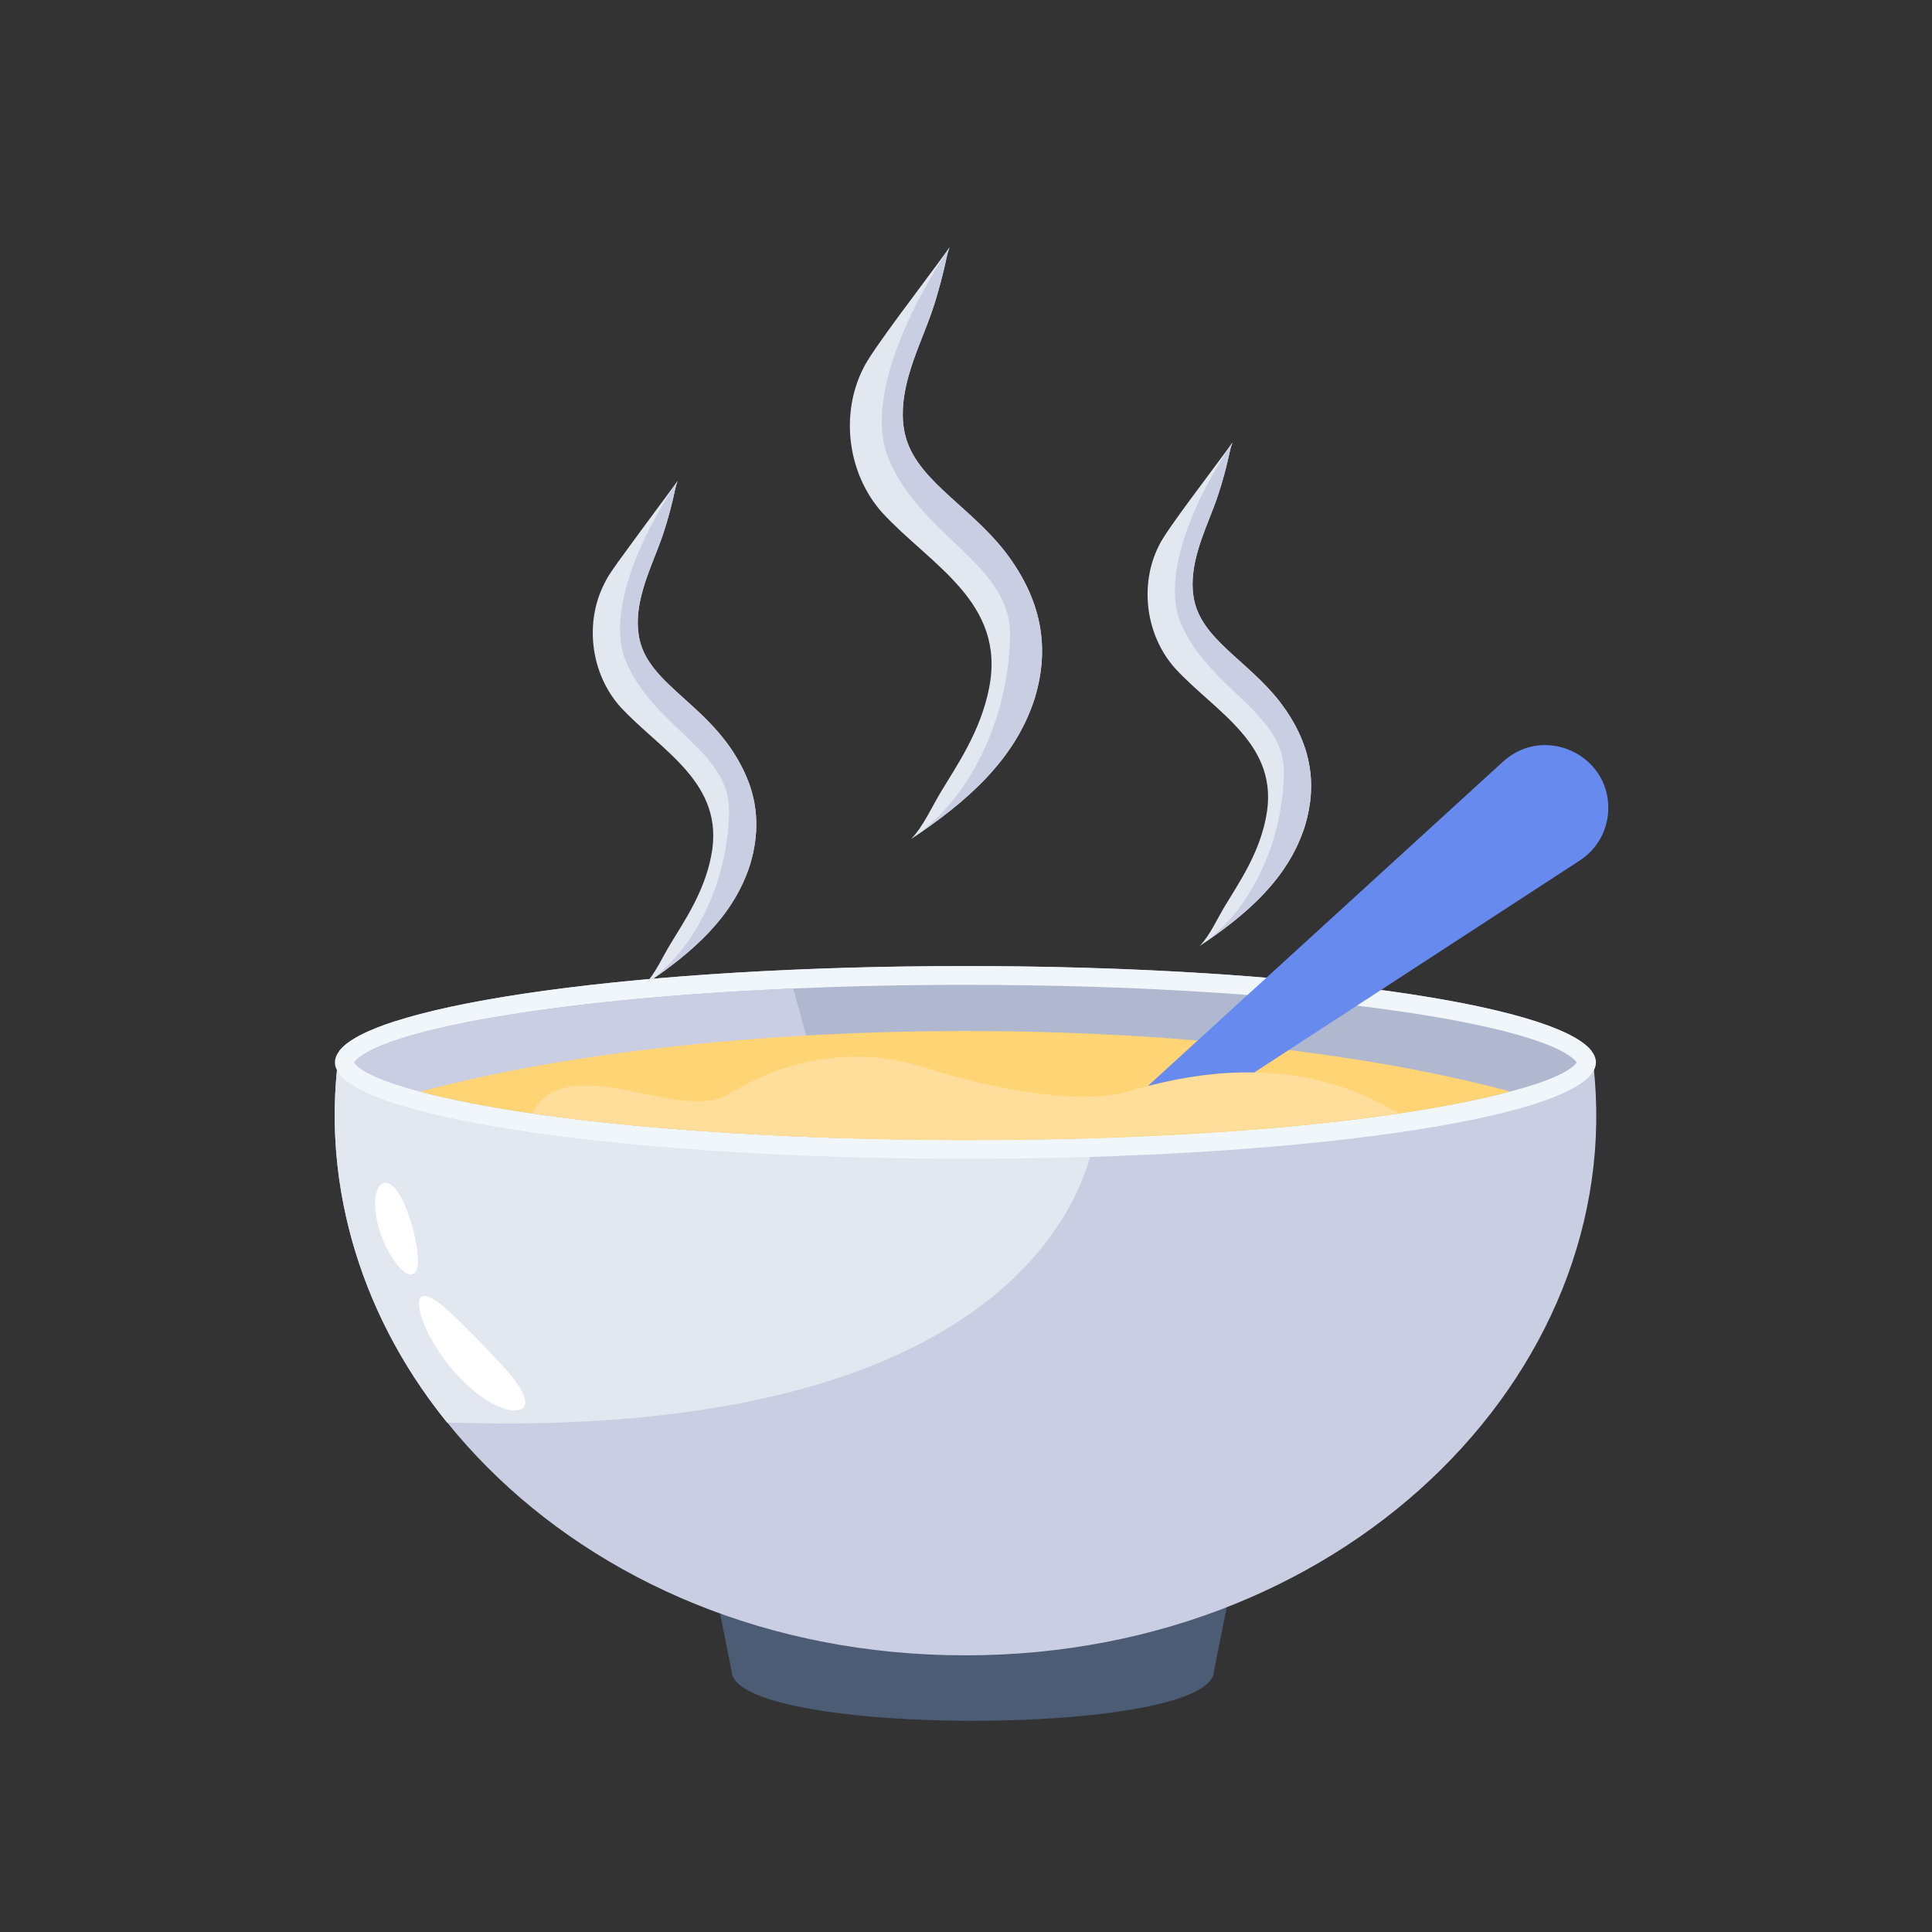 <svg xmlns="http://www.w3.org/2000/svg" xmlns:xlink="http://www.w3.org/1999/xlink" width="500" zoomAndPan="magnify" viewBox="0 0 375 375" height="500" preserveAspectRatio="xMidYMid meet" version="1.0"><rect x="0" y="0" width="375" height="375" fill="#333333" stroke="none"/><defs><clipPath id="941022c9ae"><path d="M 167.109 263.387 L 207.609 263.387 L 207.609 303.887 L 167.109 303.887 Z M 167.109 263.387 " clip-rule="nonzero"/></clipPath><clipPath id="c5551cd002"><path d="M 164 47.961 L 203 47.961 L 203 163 L 164 163 Z M 164 47.961 " clip-rule="nonzero"/></clipPath><clipPath id="0e78243a5e"><path d="M 171 47.961 L 203 47.961 L 203 163 L 171 163 Z M 171 47.961 " clip-rule="nonzero"/></clipPath></defs><g clip-path="url(#941022c9ae)"><path fill="#000000" d="M 207.613 283.641 C 207.613 284.305 207.582 284.965 207.516 285.625 C 207.449 286.285 207.355 286.941 207.223 287.59 C 207.094 288.242 206.934 288.887 206.742 289.52 C 206.547 290.152 206.324 290.777 206.07 291.391 C 205.816 292.004 205.535 292.602 205.223 293.188 C 204.91 293.773 204.57 294.34 204.199 294.891 C 203.832 295.445 203.438 295.977 203.016 296.488 C 202.594 297 202.152 297.492 201.68 297.961 C 201.211 298.43 200.723 298.875 200.207 299.297 C 199.695 299.715 199.164 300.113 198.613 300.48 C 198.062 300.848 197.492 301.188 196.906 301.5 C 196.324 301.812 195.723 302.098 195.109 302.352 C 194.5 302.605 193.875 302.828 193.238 303.02 C 192.605 303.215 191.961 303.375 191.312 303.504 C 190.66 303.633 190.008 303.73 189.348 303.797 C 188.688 303.859 188.023 303.895 187.359 303.895 C 186.699 303.895 186.035 303.859 185.375 303.797 C 184.715 303.73 184.059 303.633 183.41 303.504 C 182.758 303.375 182.117 303.215 181.48 303.02 C 180.848 302.828 180.223 302.605 179.609 302.352 C 178.996 302.098 178.398 301.812 177.812 301.5 C 177.23 301.188 176.66 300.848 176.109 300.48 C 175.559 300.113 175.027 299.715 174.512 299.297 C 174 298.875 173.508 298.43 173.039 297.961 C 172.57 297.492 172.125 297 171.707 296.488 C 171.285 295.977 170.891 295.445 170.523 294.891 C 170.152 294.34 169.812 293.773 169.5 293.188 C 169.188 292.602 168.902 292.004 168.648 291.391 C 168.395 290.777 168.172 290.152 167.98 289.52 C 167.789 288.887 167.625 288.242 167.496 287.59 C 167.367 286.941 167.27 286.285 167.207 285.625 C 167.141 284.965 167.109 284.305 167.109 283.641 C 167.109 282.977 167.141 282.316 167.207 281.656 C 167.27 280.996 167.367 280.34 167.496 279.691 C 167.625 279.039 167.789 278.395 167.98 277.762 C 168.172 277.125 168.395 276.504 168.648 275.891 C 168.902 275.277 169.188 274.68 169.5 274.094 C 169.812 273.508 170.152 272.941 170.523 272.391 C 170.891 271.836 171.285 271.305 171.707 270.793 C 172.125 270.281 172.57 269.789 173.039 269.32 C 173.508 268.852 174 268.406 174.512 267.984 C 175.027 267.562 175.559 267.168 176.109 266.801 C 176.66 266.434 177.23 266.094 177.812 265.781 C 178.398 265.465 178.996 265.184 179.609 264.93 C 180.223 264.676 180.848 264.453 181.48 264.262 C 182.117 264.066 182.758 263.906 183.41 263.777 C 184.059 263.648 184.715 263.551 185.375 263.484 C 186.035 263.422 186.699 263.387 187.359 263.387 C 188.023 263.387 188.688 263.422 189.348 263.484 C 190.008 263.551 190.66 263.648 191.312 263.777 C 191.961 263.906 192.605 264.066 193.238 264.262 C 193.875 264.453 194.5 264.676 195.109 264.93 C 195.723 265.184 196.324 265.465 196.906 265.781 C 197.492 266.094 198.062 266.434 198.613 266.801 C 199.164 267.168 199.695 267.562 200.207 267.984 C 200.723 268.406 201.211 268.852 201.68 269.32 C 202.152 269.789 202.594 270.281 203.016 270.793 C 203.438 271.305 203.832 271.836 204.199 272.391 C 204.57 272.941 204.91 273.508 205.223 274.094 C 205.535 274.68 205.816 275.277 206.07 275.891 C 206.324 276.504 206.547 277.125 206.742 277.762 C 206.934 278.395 207.094 279.039 207.223 279.691 C 207.355 280.34 207.449 280.996 207.516 281.656 C 207.582 282.316 207.613 282.977 207.613 283.641 Z M 207.613 283.641 " fill-opacity="1" fill-rule="nonzero"/></g><path fill="#4c5c75" d="M 239.848 303.316 C 239.664 304.199 235.371 325.633 235.648 324.277 C 235.648 337.254 141.988 337.254 141.988 324.277 C 141.812 323.387 137.539 301.949 137.809 303.316 Z M 239.848 303.316 " fill-opacity="1" fill-rule="nonzero"/><path fill="#c9cee2" d="M 187.395 321.301 C 110.73 321.301 57.27 263.207 65.863 203.98 C 67.457 201.918 71.234 199.965 76.832 198.18 C 96.508 191.887 138.609 187.504 187.395 187.504 C 245.668 187.504 294.445 193.746 306.77 202.07 C 307.703 202.688 308.41 203.324 308.926 203.98 C 317.645 264.117 262.91 321.301 187.395 321.301 Z M 187.395 321.301 " fill-opacity="1" fill-rule="nonzero"/><path fill="#e3e7f0" d="M 212.594 219.512 C 212.594 219.512 208.805 280.102 86.762 276.109 C 68.699 253.824 62.445 227.551 65.863 203.98 C 67.457 201.918 71.234 199.965 76.832 198.18 Z M 212.594 219.512 " fill-opacity="1" fill-rule="nonzero"/><path fill="#f1f6fa" d="M 309.355 207.77 C 304.211 217.367 251.555 224.922 187.383 224.922 C 123.207 224.922 70.566 217.367 65.422 207.77 C 64.715 206.445 64.941 205.18 65.863 203.992 C 73.031 194.742 124.703 187.516 187.383 187.516 C 250.055 187.516 301.746 194.742 308.914 203.992 C 309.84 205.18 310.066 206.445 309.355 207.77 Z M 309.355 207.77 " fill-opacity="1" fill-rule="nonzero"/><path fill="#b0b8cf" d="M 306.039 206.207 C 304.84 207.973 300.434 209.945 293.152 211.863 C 245.188 224.555 128.328 224.215 81.574 211.887 C 74.285 209.945 69.922 207.973 68.75 206.207 C 73.383 200.266 105.891 193.93 153.961 191.867 C 164.414 191.414 175.605 191.156 187.395 191.156 C 253.441 191.156 300.383 198.969 306.039 206.207 Z M 306.039 206.207 " fill-opacity="1" fill-rule="nonzero"/><path fill="#c9cee2" d="M 161.988 220.859 C 124.449 219.656 96.734 215.879 81.574 211.887 C 74.285 209.945 69.922 207.973 68.75 206.207 C 73.383 200.266 105.891 193.93 153.961 191.867 Z M 161.988 220.859 " fill-opacity="1" fill-rule="nonzero"/><path fill="#ffd475" d="M 293.152 211.863 C 243.676 224.953 126.965 223.938 81.574 211.887 C 139.512 196.395 233.82 196.016 293.152 211.863 Z M 293.152 211.863 " fill-opacity="1" fill-rule="nonzero"/><path fill="#ffde9b" d="M 271.414 216.094 C 224.137 223.016 150.203 222.984 103.285 216.086 C 109.988 203.148 132.387 218.27 141.566 212.316 C 148.105 208.086 162.77 201.703 179.746 207.285 C 189.602 210.52 208.641 214.844 218.672 211.918 C 237.086 206.617 254.859 206.023 271.414 216.094 Z M 271.414 216.094 " fill-opacity="1" fill-rule="nonzero"/><path fill="#678aee" d="M 312.172 156.797 C 312.172 160.781 310.238 164.684 306.625 167.031 C 305.73 167.617 239.25 210.898 243.461 208.16 C 236.488 208.023 229.547 209.031 222.801 210.785 C 248.598 187.227 265.836 171.477 291.746 147.824 C 299.641 140.648 312.172 146.348 312.172 156.797 Z M 312.172 156.797 " fill-opacity="1" fill-rule="nonzero"/><path fill="#ffffff" d="M 80.445 239.727 C 76.77 224.719 71.172 228.434 73.25 237.293 C 74.633 243.207 78.309 247.734 79.902 247.375 C 81.547 247.047 81.32 243.609 80.445 239.727 Z M 80.445 239.727 " fill-opacity="1" fill-rule="nonzero"/><path fill="#ffffff" d="M 89.504 267.672 C 96.652 275 102.738 274.918 101.879 271.602 C 101.105 268.309 96.527 264.059 92.379 259.645 C 88.129 255.383 84.07 251.102 82.027 251.605 C 79.965 251.945 82.336 260.27 89.504 267.672 Z M 89.504 267.672 " fill-opacity="1" fill-rule="nonzero"/><path fill="#e3e7f0" d="M 145.641 167.648 C 142.438 177.945 134.273 185.02 125.168 191.086 C 127.219 188.949 128.605 185.707 130.156 183.191 C 132.746 178.879 136.656 173.273 138.035 166.16 C 140.879 151.961 128.258 145.75 120.371 137.16 C 114.672 130.742 113.418 120.93 117.281 113.32 C 118.277 111.238 118.984 110.332 131.523 93.363 C 131.039 94.637 130.926 95.703 130.566 97.109 C 129.902 99.902 129.047 102.91 127.898 105.918 C 125.812 111.34 123.039 117.344 123.977 123.301 C 125.516 133.41 139.008 136.832 144.945 150.906 C 147.254 156.355 147.305 162.035 145.641 167.648 Z M 145.641 167.648 " fill-opacity="1" fill-rule="nonzero"/><path fill="#c9cee2" d="M 145.641 167.648 C 142.469 177.844 134.645 184.559 126.195 190.359 C 136.75 182.473 141.504 168.348 141.504 157.199 C 141.504 145.691 126.77 141.121 121.438 128.246 C 118.449 121 121.602 108.281 131.523 93.363 C 131.039 94.637 130.926 95.703 130.566 97.109 C 129.902 99.902 129.047 102.91 127.898 105.918 C 125.812 111.34 123.039 117.344 123.977 123.301 C 125.516 133.41 139.008 136.832 144.945 150.906 C 147.254 156.355 147.305 162.035 145.641 167.648 Z M 145.641 167.648 " fill-opacity="1" fill-rule="nonzero"/><path fill="#e3e7f0" d="M 253.332 160.176 C 250.125 170.473 241.973 177.547 232.855 183.621 C 234.91 181.488 236.293 178.234 237.844 175.719 C 240.434 171.406 244.344 165.801 245.723 158.695 C 248.574 144.469 235.996 138.34 228.059 129.695 C 222.359 123.277 221.105 113.453 224.969 105.859 C 226.445 102.758 234.805 92.027 239.086 86.074 C 239.168 85.961 239.211 85.898 239.211 85.898 C 238.738 87.164 238.613 88.23 238.254 89.637 C 237.59 92.43 236.734 95.438 235.586 98.445 C 233.5 103.875 230.73 109.871 231.664 115.836 C 232.918 124.02 242.211 128.137 248.516 136.348 C 254.449 144.172 255.766 151.973 253.332 160.176 Z M 253.332 160.176 " fill-opacity="1" fill-rule="nonzero"/><path fill="#c9cee2" d="M 253.332 160.176 C 250.156 170.379 242.344 177.082 233.883 182.883 C 244.438 175.008 249.191 160.875 249.191 149.723 C 249.191 138.227 234.457 133.648 229.125 120.785 C 226.141 113.535 229.293 100.805 239.211 85.898 C 238.738 87.164 238.613 88.23 238.254 89.637 C 237.59 92.43 236.734 95.438 235.586 98.445 C 233.5 103.875 230.73 109.871 231.664 115.836 C 232.918 124.02 242.211 128.137 248.516 136.348 C 254.449 144.172 255.766 151.973 253.332 160.176 Z M 253.332 160.176 " fill-opacity="1" fill-rule="nonzero"/><g clip-path="url(#c5551cd002)"><path fill="#e3e7f0" d="M 200.91 135.312 C 197.148 147.414 187.559 155.719 176.84 162.863 C 179.262 160.352 180.895 156.539 182.703 153.586 C 185.754 148.512 190.352 141.922 191.977 133.566 C 195.324 116.844 180.535 109.637 171.211 99.473 C 164.508 91.938 163.039 80.387 167.578 71.457 C 169.312 67.812 179.117 55.234 184.172 48.203 C 184.262 48.07 184.312 47.996 184.312 47.996 C 183.75 49.488 183.617 50.738 183.195 52.391 C 182.406 55.676 181.41 59.219 180.055 62.75 C 177.609 69.125 174.355 76.18 175.441 83.18 C 176.91 92.801 187.836 97.645 195.25 107.293 C 202.223 116.492 203.762 125.66 200.91 135.312 Z M 200.91 135.312 " fill-opacity="1" fill-rule="nonzero"/></g><g clip-path="url(#0e78243a5e)"><path fill="#c9cee2" d="M 200.91 135.312 C 197.18 147.301 187.992 155.188 178.051 162.004 C 190.453 152.742 196.043 136.133 196.043 123.023 C 196.043 109.5 178.727 104.133 172.465 89 C 167.617 77.258 177.258 58.594 184.312 47.996 C 183.75 49.488 183.617 50.738 183.195 52.391 C 182.406 55.676 181.41 59.219 180.055 62.75 C 177.609 69.125 174.355 76.18 175.441 83.18 C 176.91 92.801 187.836 97.645 195.25 107.293 C 202.223 116.492 203.762 125.66 200.91 135.312 Z M 200.91 135.312 " fill-opacity="1" fill-rule="nonzero"/></g></svg>